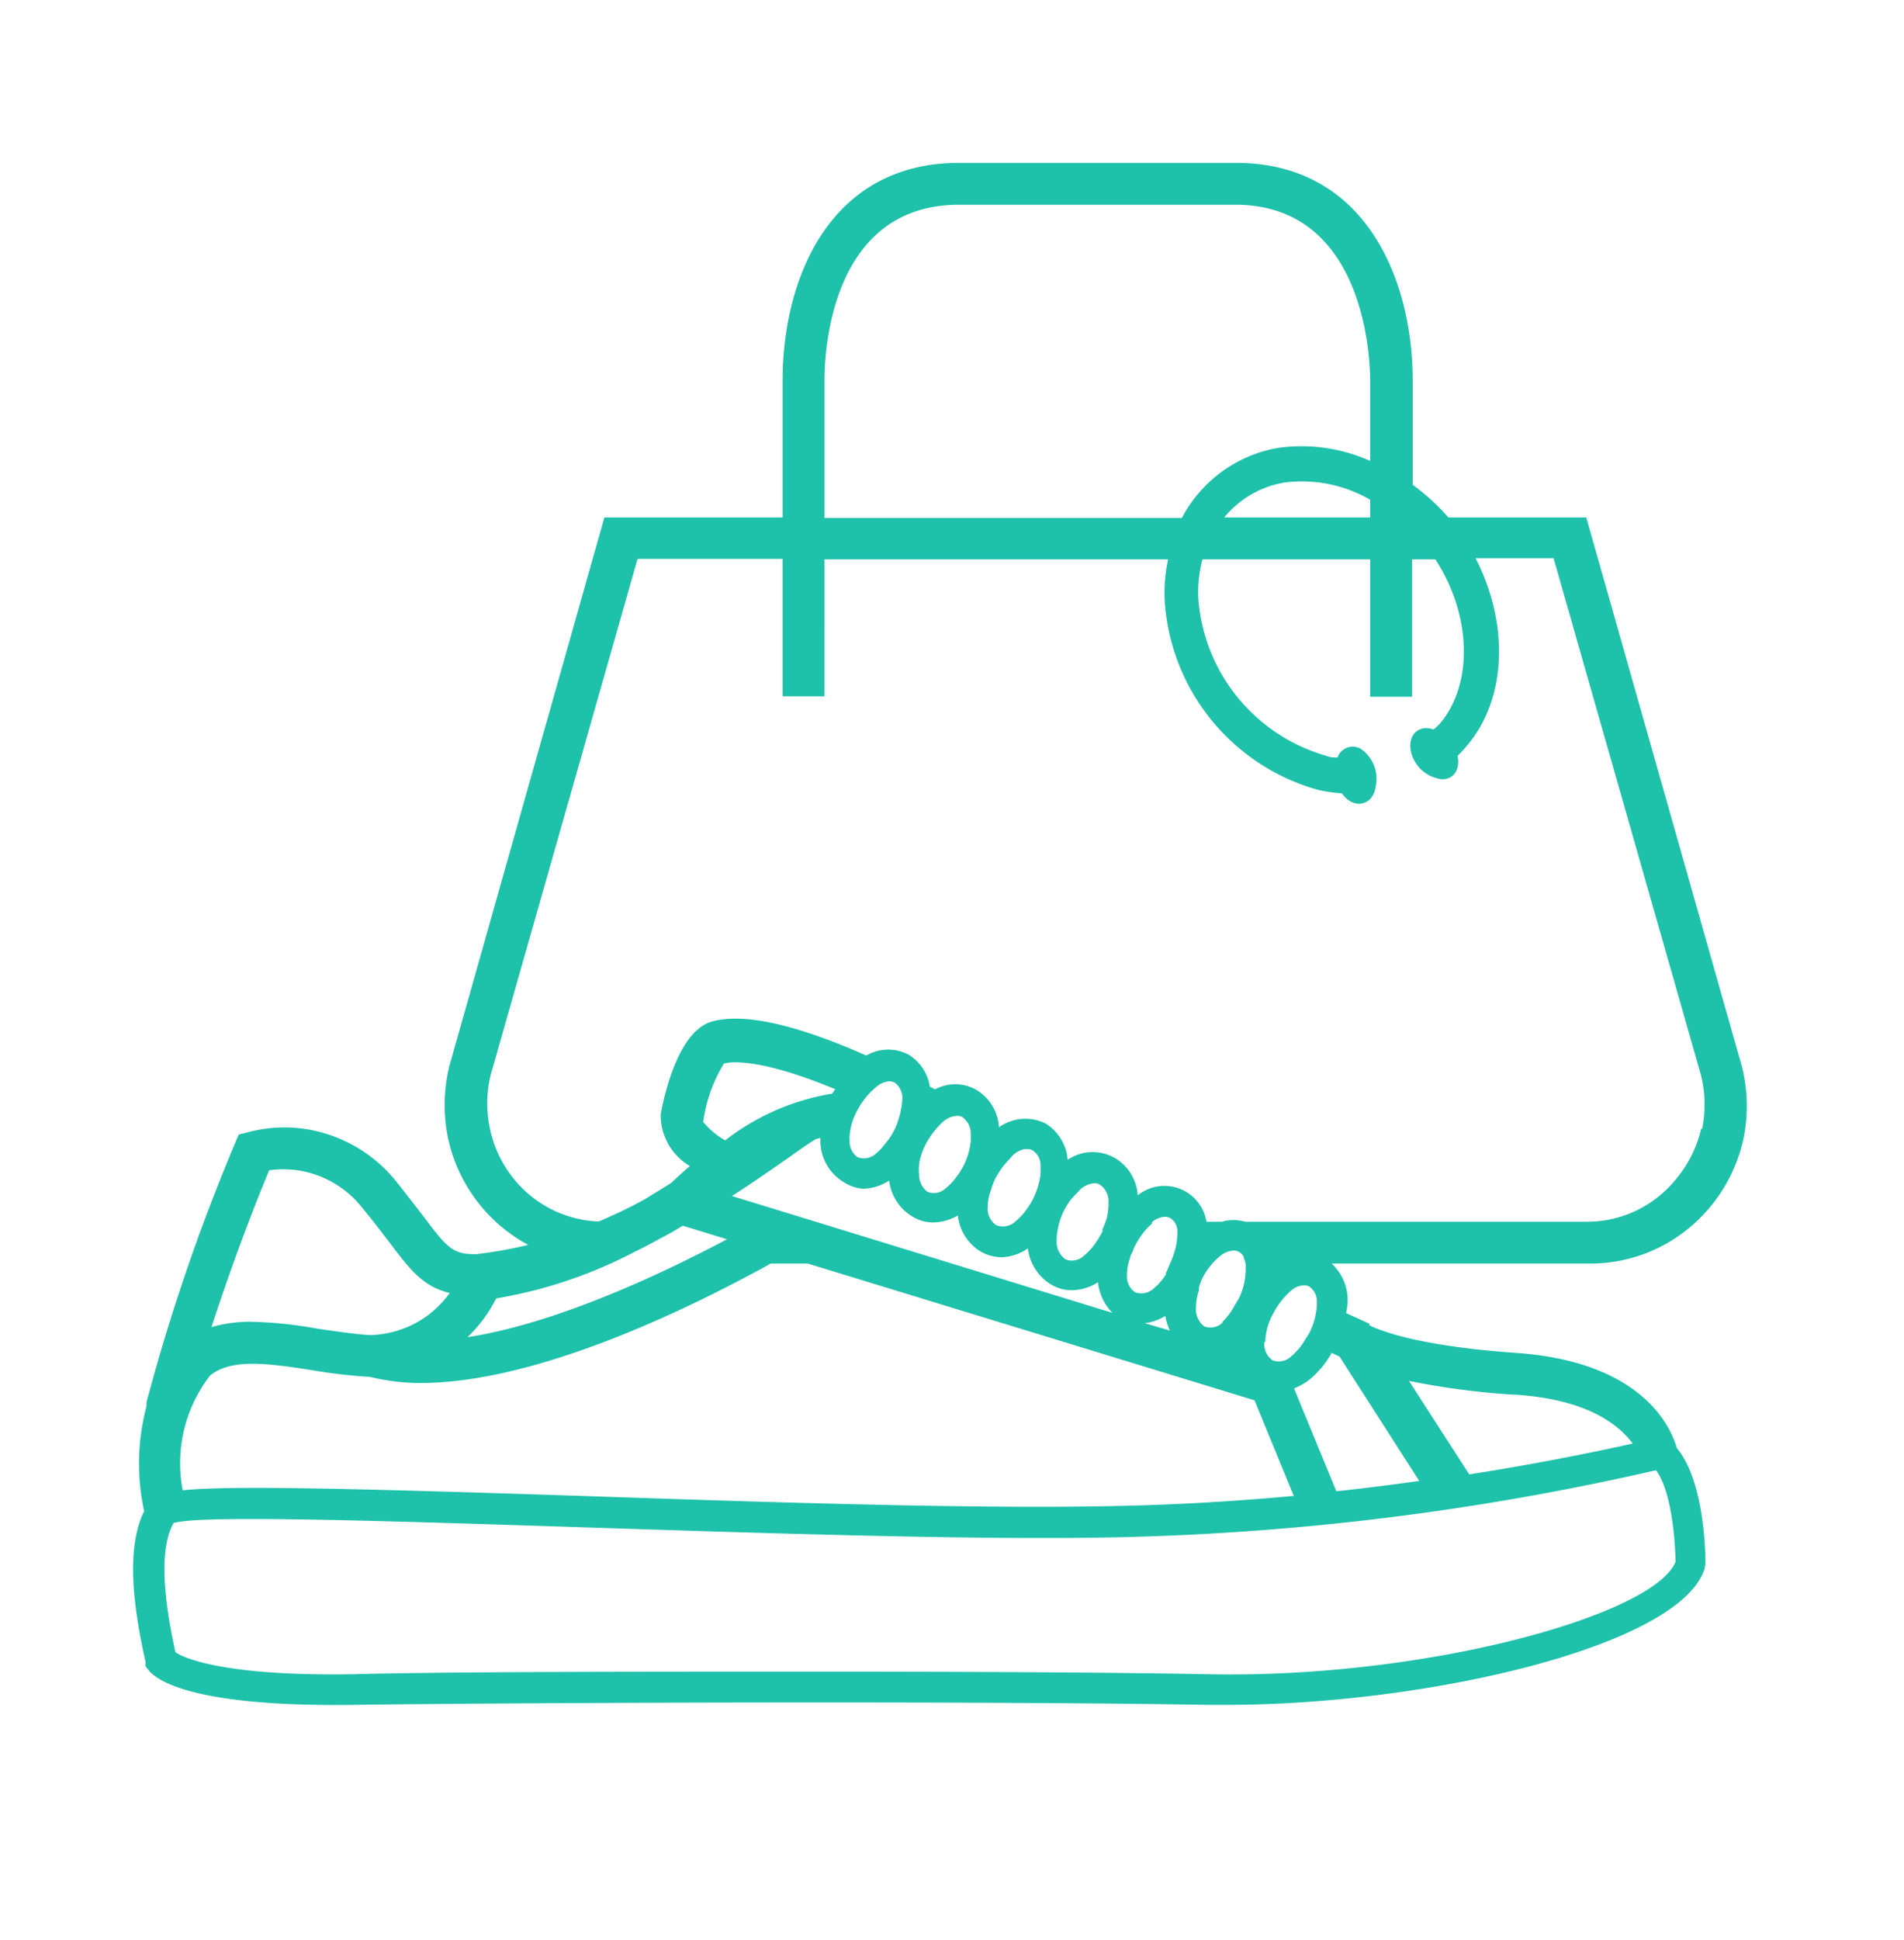 <svg id="Layer_1" data-name="Layer 1" xmlns="http://www.w3.org/2000/svg" viewBox="0 0 81.5 83"><defs><style>.cls-1{fill:#1ec1aa;}</style></defs><path class="cls-1" d="M74.55,45.59,67.9,22.14H62a9.63,9.63,0,0,0-1.53-1.4V16.28c0-4.29-2-9.31-7.56-9.31H41.05c-5.57,0-7.55,5-7.55,9.31v5.86H25.87L19.24,45.59a7,7,0,0,0-.07,3.06,6.8,6.8,0,0,0,3.44,4.61,18.59,18.59,0,0,1-2.23.4c-1,0-1.22-.25-2.24-1.6-.32-.41-.7-.91-1.17-1.5a6.17,6.17,0,0,0-2.85-2,6,6,0,0,0-3.46-.13l-.44.11-.17.4A84.21,84.21,0,0,0,6.27,60s0,.11,0,.17h0a9.56,9.56,0,0,0-.1,4.48c-.65,1.33-.63,3.39.06,6.45l0,.19.12.15c.36.48,2,1.59,8.75,1.5,7.24-.1,27.19-.17,36.57,0h.8c8.61,0,19.41-2.5,20.49-5.81L73,66.9c0-.6-.07-3.56-1.22-4.94-.29-1-1.57-3.71-6.9-4.08-4.32-.3-5.9-1-6.27-1.18l0-.07-.24-.11-.75-.34a3.24,3.24,0,0,0,.06-.4A2.13,2.13,0,0,0,57,54.06H68A6.67,6.67,0,0,0,71,53.38a6.83,6.83,0,0,0,3.64-4.72A6.92,6.92,0,0,0,74.55,45.59ZM35.29,16.28c0-1.25.28-7.52,5.76-7.52H52.88c5.61,0,5.77,6.75,5.77,7.52v3.44a7.21,7.21,0,0,0-3.93-.56,5.76,5.76,0,0,0-4.13,3H35.29Zm23.36,5.1v.76H52.4A4.25,4.25,0,0,1,55,20.64,5.86,5.86,0,0,1,58.65,21.38ZM21.24,55.55a19.85,19.85,0,0,0,5.94-2c.52-.25,1-.52,1.54-.81l.51-.3,1.89.58c-2.83,1.5-7.3,3.6-11.11,4.19A6.13,6.13,0,0,0,21.24,55.55Zm15.7-4.69a2.19,2.19,0,0,0,1.12-.35,2.08,2.08,0,0,0,1,1.54h0a1.67,1.67,0,0,0,.89.25A2.14,2.14,0,0,0,41,52a2.06,2.06,0,0,0,1,1.56,1.87,1.87,0,0,0,.89.23A2.14,2.14,0,0,0,44,53.41a2.08,2.08,0,0,0,1,1.55,1.72,1.72,0,0,0,.89.24,2.14,2.14,0,0,0,1.11-.34,2.18,2.18,0,0,0,.62,1.31l-16.29-5c1-.64,1.83-1.23,2.48-1.68.49-.35.92-.65,1.09-.74a.71.71,0,0,1,.22-.06v0a2.07,2.07,0,0,0,1,1.89A1.85,1.85,0,0,0,36.94,50.86Zm-.58-2.12a2.64,2.64,0,0,1,.34-1.24,3.28,3.28,0,0,1,.81-1,1,1,0,0,1,.55-.24.53.53,0,0,1,.24.06.82.82,0,0,1,.32.77,2,2,0,0,1-.06.39c0,.11-.05.23-.08.35a3.12,3.12,0,0,1-.18.48v0h0a3.35,3.35,0,0,1-.27.45l-.05.06-.2.25a2.12,2.12,0,0,1-.26.26.77.77,0,0,1-.81.18.82.82,0,0,1-.34-.74h0Zm3.07.69A3.06,3.06,0,0,1,39.6,49a3.52,3.52,0,0,1,.28-.46q.13-.18.27-.33a2.49,2.49,0,0,1,.23-.23,1,1,0,0,1,.58-.24.46.46,0,0,1,.23.05.87.87,0,0,1,.36.77,1.49,1.49,0,0,1,0,.28,3.73,3.73,0,0,1-.08.44,3.63,3.63,0,0,1-.19.52,3.31,3.31,0,0,1-.44.68,2.18,2.18,0,0,1-.34.34.74.74,0,0,1-.8.17.92.92,0,0,1-.36-.77,2,2,0,0,1,0-.4h0A2.05,2.05,0,0,1,39.43,49.43Zm2.85,2.19a1.76,1.76,0,0,1,.07-.49,1.39,1.39,0,0,1,.06-.19,3.1,3.1,0,0,1,.21-.55h0a4.41,4.41,0,0,1,.31-.48,3.45,3.45,0,0,1,.3-.34,1.34,1.34,0,0,1,.2-.21h0a1.17,1.17,0,0,1,.42-.2l.12,0a.47.47,0,0,1,.25.07.78.78,0,0,1,.32.71V50a1.62,1.62,0,0,1,0,.2,2.32,2.32,0,0,1-.09.49,3.25,3.25,0,0,1-.2.54h0a3.32,3.32,0,0,1-.38.61h0a2.34,2.34,0,0,1-.41.42.77.77,0,0,1-.81.16A.85.85,0,0,1,42.28,51.62Zm2.95,1.46a2.58,2.58,0,0,1,.07-.6,3,3,0,0,1,.2-.6s0,0,0,0a3.76,3.76,0,0,1,.31-.52,3,3,0,0,1,.29-.32,1,1,0,0,0,.1-.11l.08-.08a1.06,1.06,0,0,1,.56-.23.45.45,0,0,1,.25.07.87.87,0,0,1,.36.77v.06s0,.05,0,.08a3.16,3.16,0,0,1-.07.5,3.9,3.9,0,0,1-.19.5l0,.09a3.58,3.58,0,0,1-.25.42,2.42,2.42,0,0,1-.53.6.74.74,0,0,1-.8.17A.92.92,0,0,1,45.23,53.08Zm-9.61-6.29a10.12,10.12,0,0,0-4.58,2A3.44,3.44,0,0,1,30.1,48a6.38,6.38,0,0,1,.89-2.5c.34-.09,1.6-.21,4.76,1.1Zm-24.1,3.28a4.26,4.26,0,0,1,2,.19,4.37,4.37,0,0,1,2,1.43c.47.57.83,1.05,1.14,1.45.9,1.19,1.44,1.9,2.59,2.18a4.49,4.49,0,0,1-1,1,4.33,4.33,0,0,1-2.43.8c-.73-.05-1.51-.17-2.26-.28a17.93,17.93,0,0,0-2.77-.29,5.9,5.9,0,0,0-1.74.23C9.79,54.52,10.61,52.27,11.52,50.07ZM9,58.84c.91-.7,2.31-.54,4.35-.22a23.31,23.31,0,0,0,2.49.29h0a9.24,9.24,0,0,0,2.15.26c5.1,0,11.74-3.31,15-5.11h1.59L53.7,59.91,55.38,64c-2.52.23-5,.38-7.55.43-6,.14-15-.16-22.95-.43-10.9-.36-15.23-.43-17.06-.24A6.13,6.13,0,0,1,9,58.84Zm40.93-4.35a2.62,2.62,0,0,1-.54.63.78.78,0,0,1-.8.17.82.82,0,0,1-.35-.76,2,2,0,0,1,.13-.7c0-.1.08-.2.12-.3a1.22,1.22,0,0,1,.1-.24,3.43,3.43,0,0,1,.35-.55,2.77,2.77,0,0,1,.37-.39l0-.06,0,0a.88.88,0,0,1,.54-.23.46.46,0,0,1,.25.06.73.73,0,0,1,.18.17.9.9,0,0,1,.11.27.43.43,0,0,0,0,.05.9.9,0,0,1,0,.28v0a2.4,2.4,0,0,1-.09.57,3.36,3.36,0,0,1-.23.62h0A3,3,0,0,1,49.89,54.49Zm.19,2.45L49,56.61a2.17,2.17,0,0,0,.88-.31A2.63,2.63,0,0,0,50.08,56.94Zm2.23-.37a.76.76,0,0,1-.8.18.92.92,0,0,1-.36-.77,2.5,2.5,0,0,1,.13-.78s0-.08,0-.11.07-.23.12-.35a3,3,0,0,1,.78-1,1.06,1.06,0,0,1,.58-.24.46.46,0,0,1,.23.06.53.53,0,0,1,.21.21l0,.06a.81.81,0,0,1,.08.25,1.22,1.22,0,0,1,0,.17v.07a2.81,2.81,0,0,1-.3,1.25l-.16.26A2.81,2.81,0,0,1,52.31,56.57Zm.56,1.22,0,0,0,0S52.87,57.77,52.87,57.79Zm1.25-.37a2.58,2.58,0,0,1,.35-1.24,3.26,3.26,0,0,1,.8-1h0a.88.88,0,0,1,.49-.19.46.46,0,0,1,.25.06.76.76,0,0,1,.32.64v.13A3,3,0,0,1,56.06,57h0c-.06.11-.12.2-.18.29a2.71,2.71,0,0,1-.61.74.78.78,0,0,1-.8.17A.86.86,0,0,1,54.12,57.42Zm16.73,5.49c.66.89.82,3,.83,3.91-.9,2.26-10.61,5-20,4.81-4.13-.08-10.31-.11-16.55-.11-8,0-16,0-20.06.11-5.66.09-7.29-.73-7.6-.94-.6-2.7-.63-4.56-.08-5.53,1.12-.36,9.4-.08,17.41.18s17,.56,23,.43A114.23,114.23,0,0,0,70.85,62.91Zm-6-3.24c3.11.21,4.41,1.31,5,2.09q-3.48.77-7,1.32l-2.58-4A33,33,0,0,0,64.8,59.67ZM57,57.88l.34.16,3.41,5.32c-1.18.16-2.36.32-3.55.44l-1.81-4.4a2.84,2.84,0,0,0,.63-.35A3.94,3.94,0,0,0,57,57.88Zm15.82-9.59a5.18,5.18,0,0,1-1,2.06,5,5,0,0,1-1.73,1.42,4.89,4.89,0,0,1-2.16.5H53.3a1.78,1.78,0,0,0-1,0h-.66a1.82,1.82,0,0,0-2.94-1.13,2,2,0,0,0-1-1.61,1.91,1.91,0,0,0-2,.09,2,2,0,0,0-.94-1.55,1.94,1.94,0,0,0-2,.16,2,2,0,0,0-1-1.62,1.82,1.82,0,0,0-1.74,0l-.22-.12a1.94,1.94,0,0,0-.93-1.38,1.87,1.87,0,0,0-1.79.05c-3-1.33-5.23-1.83-6.59-1.46-1.64.44-2.2,3.93-2.21,4a2.54,2.54,0,0,0,1.25,2.19c-.34.29-.61.54-.8.72l-.13.08c-.34.22-.69.42-1,.62l-.26.14c-.56.3-1.13.56-1.71.81a4.84,4.84,0,0,1-2-.51,4.91,4.91,0,0,1-1.72-1.42,5,5,0,0,1-.94-2.05A5.12,5.12,0,0,1,21,46l6.29-22.09H33.5v5.88h1.79V23.93H50a6.8,6.8,0,0,0-.14,1.87,9,9,0,0,0,6.58,8,6.48,6.48,0,0,0,1,.14,1.12,1.12,0,0,0,.37.35c.48.25,1,0,1.08-.67a1.55,1.55,0,0,0-.64-1.58.69.69,0,0,0-1,.37c-.15,0-.31,0-.47-.07A7.58,7.58,0,0,1,51.3,25.7a5.42,5.42,0,0,1,.17-1.77h7.18v5.88h1.79V23.93h1c1.54,2.36,1.63,5.3.22,7a2.62,2.62,0,0,1-.3.28,1.07,1.07,0,0,0-.29-.06c-.54,0-.83.49-.65,1.1a1.54,1.54,0,0,0,1.31,1.09c.51,0,.78-.44.66-1a6,6,0,0,0,.42-.46c1.69-2,1.79-5.2.35-8H66.5L72.81,46A5.22,5.22,0,0,1,72.86,48.29Z"/></svg>